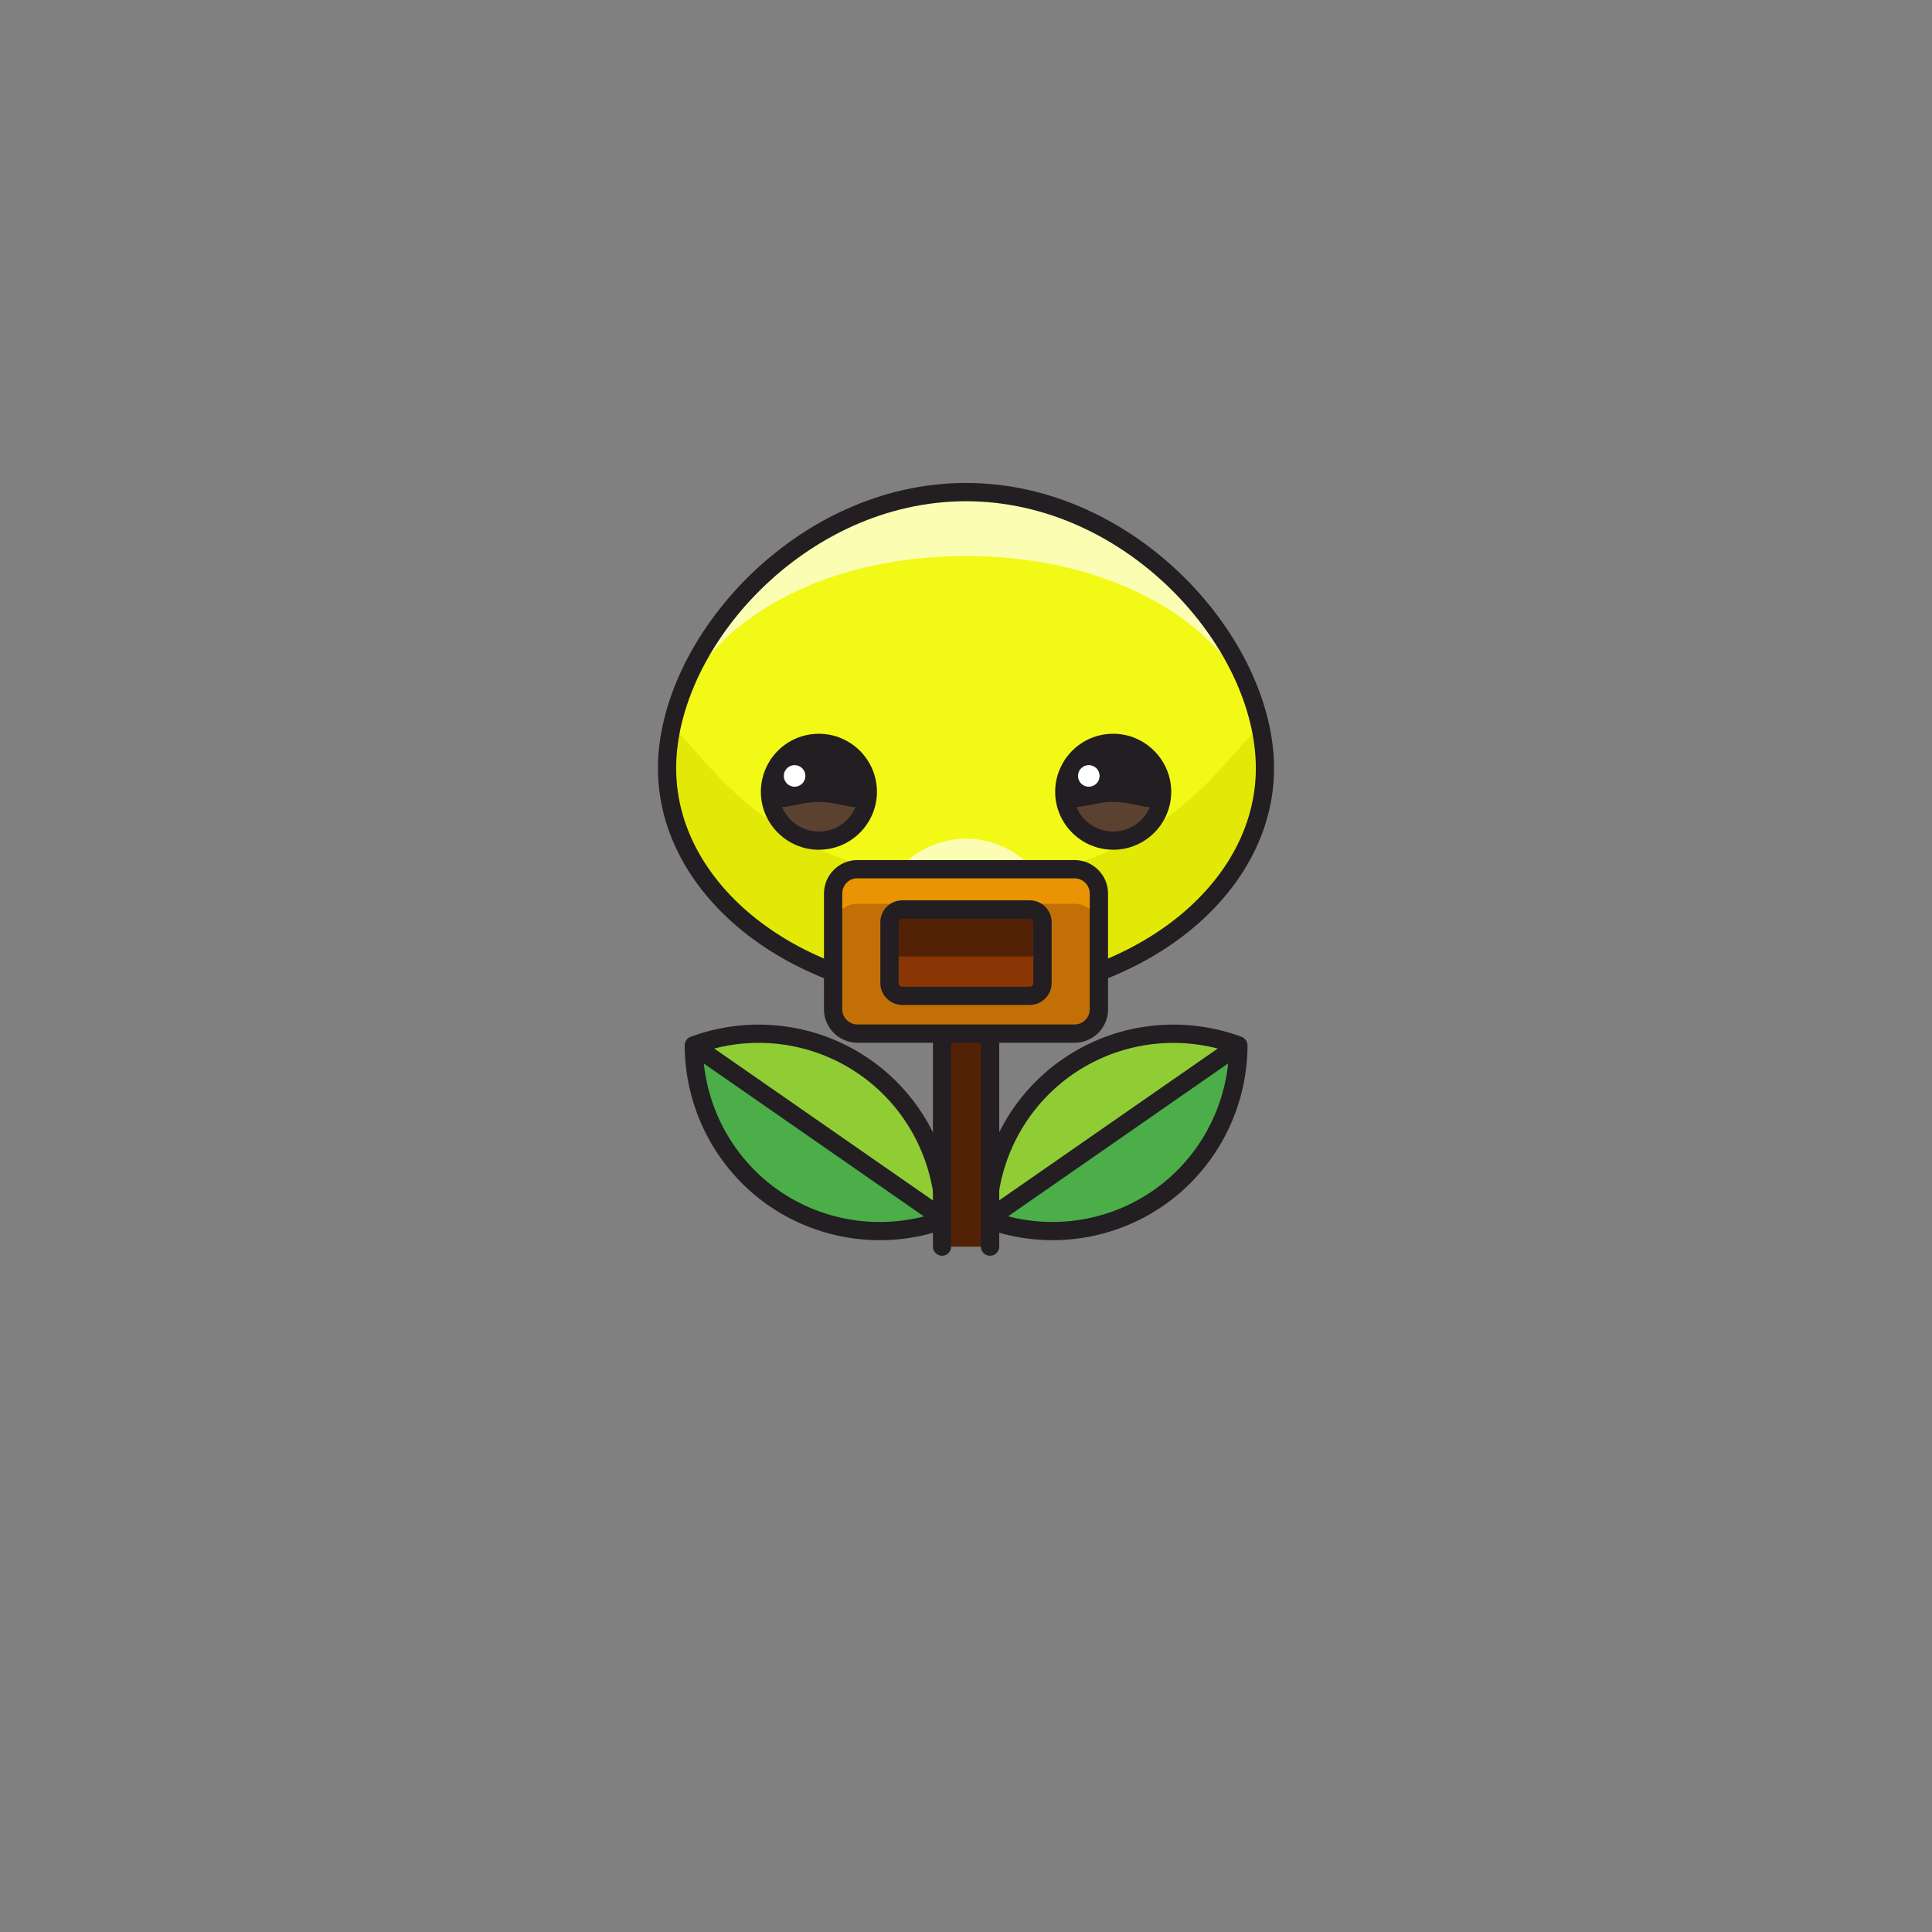 <?xml version="1.0" encoding="utf-8"?>
<!-- Generator: Adobe Illustrator 23.0.1, SVG Export Plug-In . SVG Version: 6.00 Build 0)  -->
<svg version="1.1" id="Layer_1" xmlns="http://www.w3.org/2000/svg" xmlns:xlink="http://www.w3.org/1999/xlink" x="0px" y="0px"
	 viewBox="0 0 2039 2039" style="enable-background:new 0 0 2039 2039;" xml:space="preserve">
<rect x="0" y="0" width="2039" height="2039" fill="#808080" stroke="none"/>
<style type="text/css">
	.st0{fill:#90CC34;}
	.st1{fill:#4BAE48;}
	.st2{fill:#221E22;}
	.st3{fill:#532206;}
	.st4{fill:#FBFDB3;}
	.st5{fill:#F2F917;}
	.st6{fill:#E2E906;}
	.st7{fill:#5B4130;}
	.st8{fill:#FFFFFF;}
	.st9{fill:#EA9403;}
	.st10{fill:#C27006;}
	.st11{fill:#893604;}
</style>
<g id="NewGroupe0_24_">
	<g id="NewGroup24-0">
		<g>
			<path class="st0" d="M1222.6,1264.3c-54.8,38.1-122.2,44.3-180.4,22.8c0.1-62,29.5-123,84.3-161.1
				c54.8-38.1,122.2-44.3,180.4-22.8C1306.7,1165.2,1277.4,1226.2,1222.6,1264.3L1222.6,1264.3z"/>
			<path class="st1" d="M1306.9,1103.2c-0.1,62-29.5,123-84.3,161.1c-54.8,38.1-122.2,44.3-180.4,22.8"/>
			<path class="st2" d="M1217.1,1256.4L1217.1,1256.4c-44.8,31.1-100.8,40.8-153.2,27.3l232.3-161.4
				C1290.5,1176.1,1261.9,1225.3,1217.1,1256.4L1217.1,1256.4z M1132,1133.9c44.8-31.1,100.8-40.8,153.2-27.3l-232.3,161.4
				C1058.6,1214.1,1087.2,1165,1132,1133.9L1132,1133.9z M1310.2,1094.2c-63.3-23.4-134-14.5-189.2,23.9
				c-53.8,37.4-86.4,98.3-88.2,163.8l-15.2,10.6c-4.4,3-5.4,9-2.4,13.4c1.9,2.7,4.9,4.1,7.9,4.1c1.9,0,3.8-0.6,5.5-1.7l15.2-10.6
				c21.8,7.4,44.4,11.2,66.9,11.2c41.5,0,82.6-12.5,117.5-36.7c0,0,0,0,0,0c55.2-38.4,88.2-101.5,88.4-169
				C1316.5,1099.2,1314,1095.6,1310.2,1094.2L1310.2,1094.2z"/>
			<path class="st0" d="M816.4,1264.3c54.8,38.1,122.2,44.3,180.4,22.8c-0.1-62-29.5-123-84.3-161.1
				c-54.8-38.1-122.2-44.3-180.4-22.8C732.3,1165.2,761.6,1226.2,816.4,1264.3L816.4,1264.3z"/>
			<path class="st1" d="M732.1,1103.2c0.1,62,29.5,123,84.3,161.1c54.8,38.1,122.2,44.3,180.4,22.8"/>
			<path class="st2" d="M821.9,1256.4L821.9,1256.4c-44.8-31.1-73.4-80.2-79.1-134l232.3,161.4
				C922.7,1297.2,866.7,1287.5,821.9,1256.4L821.9,1256.4z M907,1133.9c44.8,31.1,73.4,80.3,79.1,134.1l-232.3-161.4
				C806.2,1093,862.2,1102.8,907,1133.9L907,1133.9z M1021.5,1292.5l-15.2-10.6c-1.8-65.5-34.4-126.5-88.2-163.8
				c-55.2-38.4-125.9-47.3-189.2-23.9c-3.8,1.4-6.3,5-6.3,9c0.2,67.4,33.2,130.6,88.4,169c0,0,0,0,0,0c34.9,24.2,76,36.7,117.5,36.7
				c22.5,0,45.1-3.7,66.9-11.2l15.2,10.6c1.7,1.2,3.6,1.7,5.5,1.7c3,0,6-1.4,7.9-4.1C1026.9,1301.5,1025.8,1295.6,1021.5,1292.5
				L1021.5,1292.5z"/>
			<path class="st3" d="M994.2,1315.7v-294.4c0-14,11.3-25.3,25.3-25.3l0,0c14,0,25.3,11.4,25.3,25.3v294.4"/>
			<path class="st2" d="M1044.8,1325.3c-5.3,0-9.6-4.3-9.6-9.6v-294.4c0-8.7-7.1-15.7-15.7-15.7c-8.7,0-15.7,7.1-15.7,15.7v294.4
				c0,5.3-4.3,9.6-9.6,9.6c-5.3,0-9.6-4.3-9.6-9.6v-294.4c0-19.3,15.7-35,35-35c19.3,0,35,15.7,35,35v294.4
				C1054.5,1321,1050.2,1325.3,1044.8,1325.3L1044.8,1325.3z"/>
			<path class="st4" d="M1335,810.8c0,132.6-141.3,240.1-315.5,240.1c-174.3,0-315.5-107.5-315.5-240.1
				c0-132.6,141.3-291.5,315.5-291.5C1193.8,519.4,1335,678.2,1335,810.8L1335,810.8z"/>
			<path class="st5" d="M1335,810.8c0,132.6-141.3,240.1-315.5,240.1c-174.3,0-315.5-107.5-315.5-240.1c0-132.6,141.3-224,315.5-224
				C1193.8,586.9,1335,678.2,1335,810.8L1335,810.8z"/>
			<path class="st4" d="M1086.7,917.4c0,8.9-30.1,10.5-67.2,10.5c-37.1,0-67.2-1.6-67.2-10.5c0-8.9,30.1-32.3,67.2-32.3
				C1056.6,885.2,1086.7,908.5,1086.7,917.4L1086.7,917.4z"/>
			<path class="st6" d="M1335,810.8c0,132.6-141.3,240.1-315.5,240.1c-174.3,0-315.5-107.5-315.5-240.1
				c0-132.6,40.1,117.6,315.5,117.6C1294.9,928.4,1335,678.2,1335,810.8L1335,810.8z"/>
			<path class="st2" d="M1019.5,529C850,529,713.6,683.2,713.6,810.8c0,127.1,137.2,230.4,305.9,230.4
				c168.7,0,305.9-103.4,305.9-230.4C1325.4,683.2,1188.9,529,1019.5,529L1019.5,529z M1019.5,1060.5
				c-179.3,0-325.1-112-325.1-249.7c0-136.4,145-301.1,325.1-301.1c180.1,0,325.1,164.7,325.1,301.1
				C1344.6,948.5,1198.8,1060.5,1019.5,1060.5L1019.5,1060.5z"/>
			<path class="st7" d="M915.9,835.6c0,28.5-23.1,51.6-51.6,51.6c-28.5,0-51.6-23.1-51.6-51.6c0-28.5,23.1-51.6,51.6-51.6
				C892.8,784,915.9,807.1,915.9,835.6L915.9,835.6z"/>
			<path class="st8" d="M838.6,797.8c11.6,0,21,9.4,21,21c0,11.6-9.4,21-21,21c-11.6,0-21-9.4-21-21
				C817.5,807.2,827,797.8,838.6,797.8L838.6,797.8z"/>
			<path class="st2" d="M864.2,877.6c-17.4,0-32.4-10.7-38.8-25.9c4.4-0.1,9.8-1.3,15.8-2.5c2.2-0.2,4.2-0.6,6.2-1.2
				c5.3-0.9,10.9-1.7,16.7-1.7c15.5,0,29.3,5.2,38.8,5.5C896.7,866.9,881.7,877.6,864.2,877.6L864.2,877.6z M864.2,774.4
				c-20.8,0-39.2,10.4-50.3,26.3c-0.7,0.9-1.3,1.9-1.8,2.9c-5.8,9.3-9.1,20.3-9.1,32c0,33.8,27.5,61.2,61.2,61.2
				c33.8,0,61.3-27.5,61.3-61.2C925.5,801.9,898,774.4,864.2,774.4L864.2,774.4z"/>
			<path class="st8" d="M838.6,807.5c6.3,0,11.4,5.1,11.4,11.4c0,6.3-5.1,11.4-11.4,11.4c-6.3,0-11.4-5.1-11.4-11.4
				C827.2,812.6,832.3,807.5,838.6,807.5L838.6,807.5z"/>
			<path class="st7" d="M1226.4,835.6c0,28.5-23.1,51.6-51.6,51.6c-28.5,0-51.6-23.1-51.6-51.6c0-28.5,23.1-51.6,51.6-51.6
				C1203.3,784,1226.4,807.1,1226.4,835.6L1226.4,835.6z"/>
			<path class="st8" d="M1149.1,797.8c11.6,0,21,9.4,21,21c0,11.6-9.4,21-21,21c-11.6,0-21-9.4-21-21
				C1128.1,807.2,1137.5,797.8,1149.1,797.8L1149.1,797.8z"/>
			<path class="st2" d="M1174.8,877.6c-17.5,0-32.4-10.7-38.8-25.9c4.4-0.1,9.8-1.3,15.8-2.5c2.1-0.2,4.2-0.6,6.2-1.2
				c5.3-0.9,10.9-1.7,16.7-1.7c15.5,0,29.3,5.2,38.8,5.5C1207.2,866.9,1192.2,877.6,1174.8,877.6L1174.8,877.6z M1174.8,774.4
				c-20.8,0-39.2,10.4-50.2,26.3c-0.7,0.9-1.3,1.9-1.9,2.9c-5.7,9.3-9.1,20.3-9.1,32c0,33.8,27.5,61.2,61.3,61.2
				c33.8,0,61.2-27.5,61.2-61.2C1236,801.9,1208.5,774.4,1174.8,774.4L1174.8,774.4z"/>
			<path class="st8" d="M1149.1,807.5c6.3,0,11.4,5.1,11.4,11.4c0,6.3-5.1,11.4-11.4,11.4c-6.3,0-11.4-5.1-11.4-11.4
				C1137.7,812.6,1142.8,807.5,1149.1,807.5L1149.1,807.5z"/>
			<path class="st9" d="M1159.8,1065.3c0,14.2-11.5,25.6-25.6,25.6H904.9c-14.2,0-25.6-11.5-25.6-25.6V943
				c0-14.2,11.5-25.7,25.6-25.7h229.2c14.2,0,25.6,11.5,25.6,25.7V1065.3L1159.8,1065.3z"/>
			<path class="st10" d="M1134.1,953.8H904.9c-14.2,0-25.6,11.5-25.6,25.6v85.8c0,14.2,11.5,25.6,25.6,25.6h229.2
				c14.2,0,25.6-11.5,25.6-25.6v-85.8C1159.8,965.3,1148.3,953.8,1134.1,953.8L1134.1,953.8z"/>
			<path class="st2" d="M904.9,926.9c-8.8,0-16,7.2-16,16v122.3c0,8.8,7.2,16,16,16h229.2c8.8,0,16-7.2,16-16V943
				c0-8.8-7.2-16-16-16H904.9L904.9,926.9z M1134.1,1100.5H904.9c-19.4,0-35.3-15.8-35.3-35.3V943c0-19.4,15.8-35.3,35.3-35.3h229.2
				c19.4,0,35.3,15.8,35.3,35.3v122.3C1169.4,1084.7,1153.6,1100.5,1134.1,1100.5L1134.1,1100.5z"/>
			<path class="st11" d="M1100.2,1037.5c0,7.4-6,13.4-13.5,13.4H952.2c-7.4,0-13.5-6-13.5-13.4v-64.2c0-7.4,6-13.4,13.5-13.4h134.6
				c7.4,0,13.5,6,13.5,13.4V1037.5L1100.2,1037.5z"/>
			<path class="st3" d="M1086.8,959.9H952.2c-7.4,0-13.5,6-13.5,13.4v22.8c0,7.4,6,13.4,13.5,13.4h134.6c7.4,0,13.5-6,13.5-13.4
				v-22.8C1100.2,966,1094.2,959.9,1086.8,959.9L1086.8,959.9z"/>
			<path class="st2" d="M952.2,969.6c-2.1,0-3.8,1.7-3.8,3.8v64.2c0,2.1,1.7,3.8,3.8,3.8h134.6c2.1,0,3.8-1.7,3.8-3.8v-64.2
				c0-2.1-1.7-3.8-3.8-3.8H952.2L952.2,969.6z M1086.8,1060.6H952.2c-12.7,0-23.1-10.4-23.1-23.1v-64.2c0-12.7,10.3-23.1,23.1-23.1
				h134.6c12.7,0,23.1,10.3,23.1,23.1v64.2C1109.9,1050.3,1099.5,1060.6,1086.8,1060.6L1086.8,1060.6z"/>
		</g>
	</g>
</g>
</svg>
